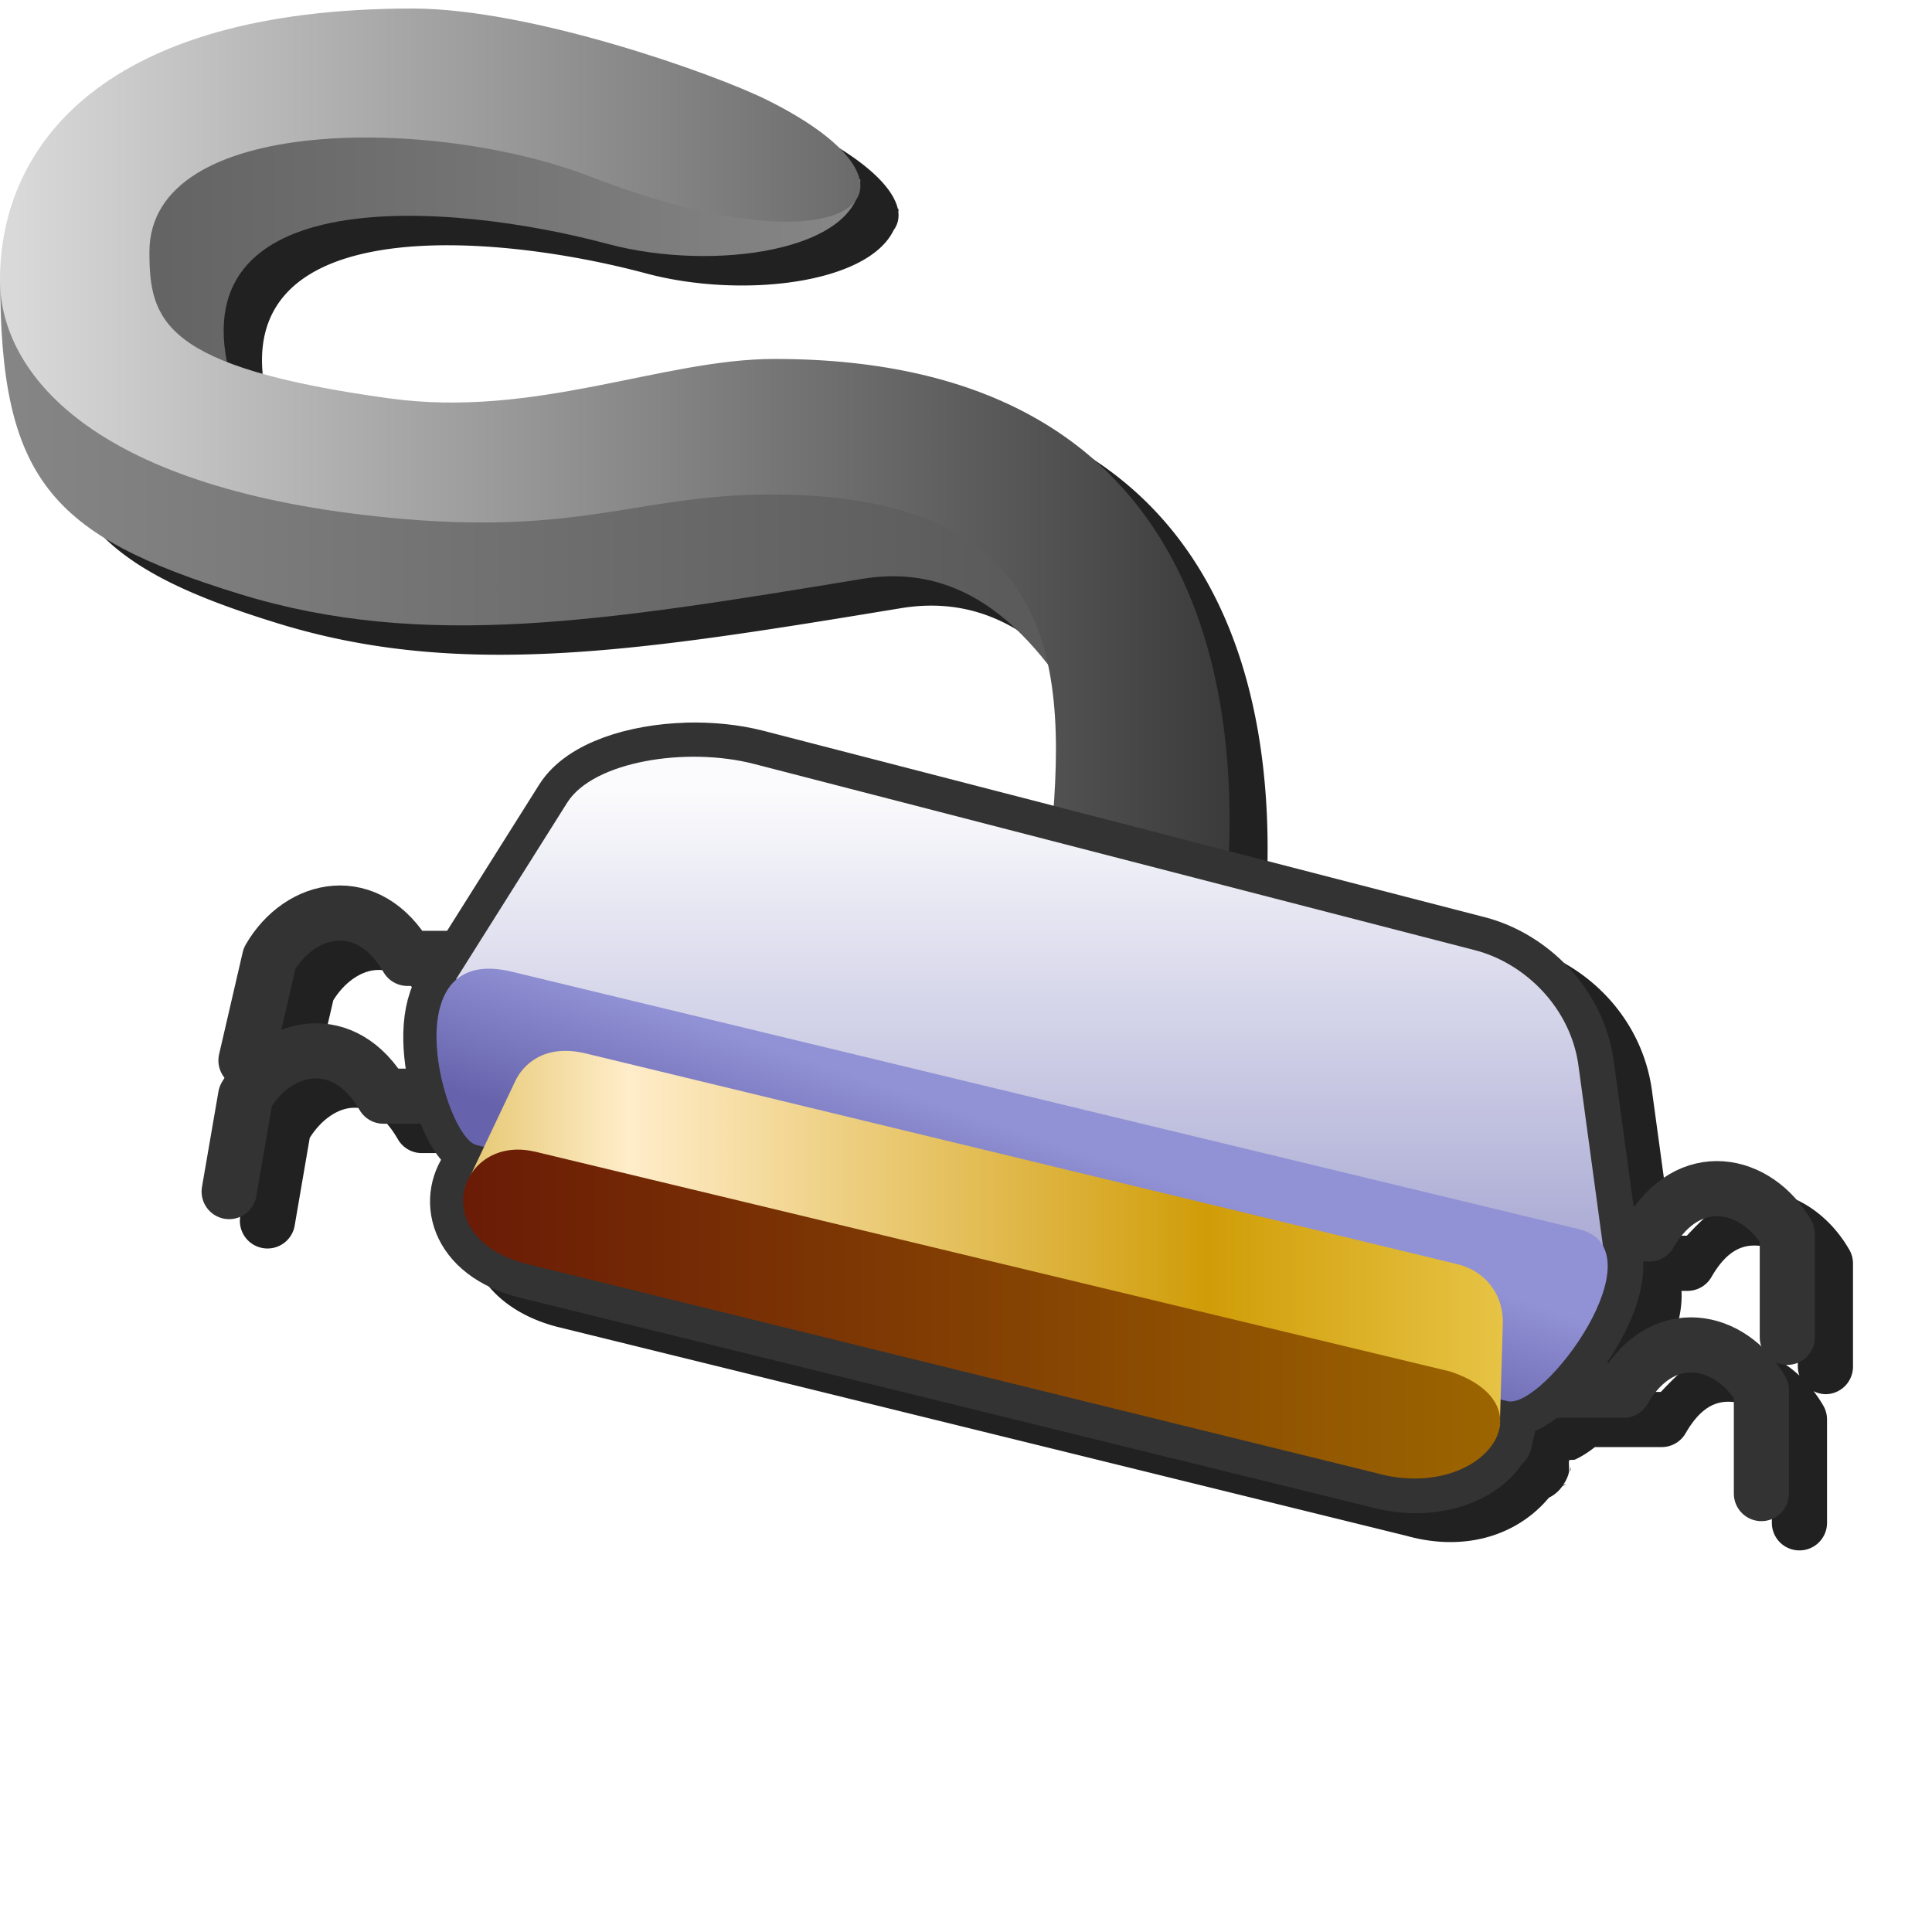<?xml version="1.0" encoding="UTF-8" standalone="no"?>
<svg
   width="256"
   height="256"
   viewBox="0 0 256 256"
   version="1.1"
   id="svg8"
   inkscape:version="1.1.2 (0a00cf5339, 2022-02-04)"
   sodipodi:docname="parallel.svg"
   inkscape:export-filename="parallel.png"
   inkscape:export-xdpi="96"
   inkscape:export-ydpi="96"
   xmlns:inkscape="http://www.inkscape.org/namespaces/inkscape"
   xmlns:sodipodi="http://sodipodi.sourceforge.net/DTD/sodipodi-0.dtd"
   xmlns:xlink="http://www.w3.org/1999/xlink"
   xmlns="http://www.w3.org/2000/svg"
   xmlns:svg="http://www.w3.org/2000/svg"
   xmlns:rdf="http://www.w3.org/1999/02/22-rdf-syntax-ns#"
   xmlns:cc="http://creativecommons.org/ns#"
   xmlns:dc="http://purl.org/dc/elements/1.1/">
  <defs
     id="defs2">
    <linearGradient
       inkscape:collect="always"
       id="linearGradient169255">
      <stop
         style="stop-color:#5b5b5b;stop-opacity:1"
         offset="0"
         id="stop169251" />
      <stop
         style="stop-color:#868686;stop-opacity:1"
         offset="1"
         id="stop169253" />
    </linearGradient>
    <linearGradient
       inkscape:collect="always"
       id="linearGradient157573">
      <stop
         style="stop-color:#646464;stop-opacity:1"
         offset="0"
         id="stop157569" />
      <stop
         style="stop-color:#868686;stop-opacity:1"
         offset="1"
         id="stop157571" />
    </linearGradient>
    <linearGradient
       inkscape:collect="always"
       id="linearGradient138919">
      <stop
         style="stop-color:#d9d9d9;stop-opacity:1"
         offset="0"
         id="stop138915" />
      <stop
         style="stop-color:#383838;stop-opacity:1"
         offset="1"
         id="stop138917" />
    </linearGradient>
    <linearGradient
       inkscape:collect="always"
       id="linearGradient56172">
      <stop
         style="stop-color:#e6c873;stop-opacity:1"
         offset="0"
         id="stop56168" />
      <stop
         style="stop-color:#ffedca;stop-opacity:1"
         offset="0.15"
         id="stop71951" />
      <stop
         style="stop-color:#d09d08;stop-opacity:1"
         offset="0.694"
         id="stop72083" />
      <stop
         style="stop-color:#e9c74b;stop-opacity:1"
         offset="1"
         id="stop56170" />
    </linearGradient>
    <linearGradient
       inkscape:collect="always"
       id="linearGradient36155">
      <stop
         style="stop-color:#6a1b06;stop-opacity:1"
         offset="0"
         id="stop36151" />
      <stop
         style="stop-color:#9c6500;stop-opacity:1"
         offset="1"
         id="stop36153" />
    </linearGradient>
    <linearGradient
       inkscape:collect="always"
       id="linearGradient18619">
      <stop
         style="stop-color:#6663ac;stop-opacity:1"
         offset="0"
         id="stop18615" />
      <stop
         style="stop-color:#9191d5;stop-opacity:1"
         offset="1"
         id="stop18617" />
    </linearGradient>
    <linearGradient
       inkscape:collect="always"
       id="linearGradient2249">
      <stop
         style="stop-color:#a6a6d2;stop-opacity:1"
         offset="0"
         id="stop2245" />
      <stop
         style="stop-color:#fbfbfd;stop-opacity:1"
         offset="1"
         id="stop2247" />
    </linearGradient>
    <linearGradient
       inkscape:collect="always"
       xlink:href="#linearGradient2249"
       id="linearGradient2251"
       x1="-77.432"
       y1="148"
       x2="-77.432"
       y2="141"
       gradientUnits="userSpaceOnUse"
       gradientTransform="translate(11.154,6.54)" />
    <linearGradient
       inkscape:collect="always"
       xlink:href="#linearGradient18619"
       id="linearGradient18621"
       x1="-65.993"
       y1="144.953"
       x2="-65.325"
       y2="142.973"
       gradientUnits="userSpaceOnUse"
       gradientTransform="translate(2.296,8.885)" />
    <linearGradient
       inkscape:collect="always"
       xlink:href="#linearGradient36155"
       id="linearGradient36157"
       x1="-69.326"
       y1="155.257"
       x2="-54.245"
       y2="155.257"
       gradientUnits="userSpaceOnUse"
       gradientTransform="translate(0,-0.076)" />
    <linearGradient
       inkscape:collect="always"
       xlink:href="#linearGradient56172"
       id="linearGradient56174"
       x1="-69.194"
       y1="154.014"
       x2="-53.791"
       y2="154.014"
       gradientUnits="userSpaceOnUse" />
    <linearGradient
       inkscape:collect="always"
       xlink:href="#linearGradient138919"
       id="linearGradient138921"
       x1="-97.243"
       y1="132.964"
       x2="-79.326"
       y2="132.964"
       gradientUnits="userSpaceOnUse" />
    <linearGradient
       inkscape:collect="always"
       xlink:href="#linearGradient157573"
       id="linearGradient157575"
       x1="-112.459"
       y1="132.25"
       x2="-102.432"
       y2="132.25"
       gradientUnits="userSpaceOnUse"
       gradientTransform="translate(17.356,-5.7)" />
    <linearGradient
       inkscape:collect="always"
       xlink:href="#linearGradient169255"
       id="linearGradient165468"
       x1="-82.932"
       y1="132"
       x2="-97.54"
       y2="132"
       gradientUnits="userSpaceOnUse"
       gradientTransform="translate(0,-0.251)" />
    <filter
       inkscape:collect="always"
       style="color-interpolation-filters:sRGB"
       id="filter4544"
       x="-0.044"
       y="-0.053"
       width="1.088"
       height="1.106">
      <feGaussianBlur
         inkscape:collect="always"
         stdDeviation="4.409"
         id="feGaussianBlur4546" />
    </filter>
  </defs>
  <sodipodi:namedview
     inkscape:guide-bbox="true"
     id="base"
     pagecolor="#ffffff"
     bordercolor="#666666"
     borderopacity="1.0"
     inkscape:pageopacity="0.0"
     inkscape:pageshadow="2"
     inkscape:zoom="0.45787492"
     inkscape:cx="-1601.9659"
     inkscape:cy="275.18432"
     inkscape:document-units="px"
     inkscape:current-layer="layer1"
     inkscape:document-rotation="0"
     showgrid="false"
     units="px"
     inkscape:window-width="3840"
     inkscape:window-height="2043"
     inkscape:window-x="3840"
     inkscape:window-y="0"
     inkscape:window-maximized="1"
     inkscape:snap-bbox="true"
     inkscape:bbox-nodes="true"
     fit-margin-top="0"
     fit-margin-left="0"
     fit-margin-right="0"
     fit-margin-bottom="0"
     inkscape:bbox-paths="false"
     inkscape:snap-global="false"
     showguides="false"
     inkscape:pagecheckerboard="0"
     inkscape:snap-grids="true"
     inkscape:object-paths="true"
     inkscape:snap-smooth-nodes="false">
    <inkscape:grid
       type="xygrid"
       id="grid1504"
       originx="0"
       originy="0" />
    <inkscape:grid
       type="xygrid"
       id="grid1507"
       spacingx="0.5"
       spacingy="0.5"
       originx="0"
       originy="0" />
  </sodipodi:namedview>
  <g
     inkscape:label="Layer 1"
     inkscape:groupmode="layer"
     id="layer1"
     transform="translate(-12.568)">
    <path
       id="path4274"
       style="fill:#212121;fill-opacity:1;stroke:none;stroke-width:9.128px;stroke-linecap:butt;stroke-linejoin:miter;stroke-opacity:1;filter:url(#filter4544)"
       d="m 72.3,5.027 c -41.077,-1e-7 -54.642,18.234 -54.65,35.969 -1.11e-4,0.25 0.035,0.51 0.045,0.764 0.155,25.68 6.86,33.19 31.715,40.844 24.348,7.497 48.242,3.629 82.539,-2.016 11.199,-1.843 18.879,4.126 24.539,11.375 1.239,5.756 1.223,12.168 0.762,18.691 l -38.389,-9.922 c -3.297,-0.852 -6.825,-1.188 -10.305,-1.088 -7.65,0.221 -15.467,1.872 -19.451,8.201 l -12.207,19.379 h -5.158 c -2.976,-3.15 -6.217,-6.234 -9.912,-5.973 -4.832,0.341 -9.084,3.408 -11.625,7.809 a 3.652,3.652 0 0 0 -0.393,0.998 l -3.137,13.533 a 3.651,3.651 0 0 0 0.74,3.098 c -0.131,0.207 -0.262,0.414 -0.385,0.627 a 3.652,3.652 0 0 0 -0.445,1.195 L 44.409,161.152 a 3.651,3.651 0 0 0 2.977,4.225 3.651,3.651 0 0 0 4.227,-2.977 l 1.996,-11.625 c 1.507,-2.401 3.637,-3.84 5.545,-3.975 1.994,-0.141 4.07,0.581 6.133,4.154 a 3.652,3.652 0 0 0 3.154,1.836 h 4.939 c 0.257,0.63 0.528,1.24 0.818,1.818 0.546,1.087 1.137,2.08 1.926,3.012 0.186,0.221 0.657,0.365 0.873,0.59 -1.474,2.818 -2.824,5.928 -1.551,9.092 1.625,4.038 5.613,7.176 11.143,8.559 a 4.565,4.565 0 0 0 0.018,0 L 198.89,203.494 c 8.037,2.25 14.904,-0.225 18.916,-5.045 a 4.565,4.565 0 0 0 1.713,-1.426 c 0.115,-0.202 0.429,-0.219 0.533,-0.428 l -0.391,0.195 a 4.565,4.565 0 0 0 0.73,-1.443 c 0.2,-0.572 -0.002,-1.235 0.092,-1.855 0.23,-0.091 0.608,-0.008 0.818,-0.105 0.961,-0.447 1.794,-1.017 2.604,-1.641 h 8.842 a 3.652,3.652 0 0 0 3.174,-1.836 c 2.063,-3.573 4.122,-4.295 6.115,-4.154 1.822,0.129 3.816,1.598 5.312,3.797 v 12.23 a 3.651,3.651 0 0 0 3.656,3.654 3.651,3.651 0 0 0 3.654,-3.654 V 188.089 a 3.652,3.652 0 0 0 -0.482,-1.818 c -0.392,-0.68 -0.829,-1.323 -1.299,-1.934 a 3.651,3.651 0 0 0 1.566,0.4 3.651,3.651 0 0 0 3.656,-3.654 v -13.691 a 3.652,3.652 0 0 0 -0.5,-1.818 c -2.541,-4.4 -6.774,-7.469 -11.605,-7.811 -3.695,-0.261 -6.938,2.823 -9.914,5.973 h -1.996 l -2.584,-18.932 c -1.234,-9.989 -8.771,-17.223 -17.098,-19.381 h -0.019 L 180.452,116.652 c 1.021,-26.296 -6.873,-65.205 -60.172,-65.205 -14.912,0 -31.643,7.905 -51.082,5.225 C 59.217,55.295 52.412,53.689 47.71,51.832 43.045,28.029 77.881,30.79 98.177,36.228 c 12.482,3.345 29.339,1.457 32.803,-5.732 0.516,-0.693 0.724,-1.498 0.623,-2.387 0.009,-0.139 0.025,-0.276 0.025,-0.418 l -0.094,-0.01 c -0.643,-2.928 -4.53,-6.69 -12.184,-10.506 C 112.452,13.736 88.038,5.027 72.3,5.027 Z m -9.205,123.508 c 1.758,0.093 3.558,1.035 5.363,4.162 a 3.652,3.652 0 0 0 3.174,1.838 h 1.236 c -0.788,1.274 -1.431,2.582 -1.611,3.957 -0.309,2.356 -0.193,4.714 0.152,6.988 h -2.844 c -2.977,-3.152 -6.233,-6.234 -9.93,-5.973 -1.288,0.091 -2.532,0.382 -3.715,0.834 l 1.807,-7.787 c 1.508,-2.445 3.689,-3.876 5.615,-4.012 0.249,-0.018 0.501,-0.021 0.752,-0.008 z m 181.631,36.514 c 0.252,-0.013 0.503,-0.01 0.752,0.008 1.822,0.129 3.816,1.598 5.312,3.797 v 12.23 a 3.651,3.651 0 0 0 0.207,1.188 c -2.352,-2.18 -5.271,-3.584 -8.443,-3.809 -3.695,-0.261 -6.936,2.823 -9.912,5.973 h -2.078 c 1.693,-2.49 3.158,-5.199 4.039,-8.057 0.515,-1.673 0.875,-3.484 0.771,-5.332 h 0.814 a 3.652,3.652 0 0 0 3.156,-1.836 c 1.805,-3.127 3.62,-4.07 5.381,-4.162 z m -24.012,29.299 -0.143,0.678 a 4.565,4.565 0 0 0 0.125,-0.248 z" />
    <g
       inkscape:label="Layer 1"
       id="layer1-1"
       transform="matrix(1.653,0,0,1.653,-167.677,-85.589)">
      <g
         id="g177568"
         transform="matrix(5.523,0,0,5.523,786.646,-589.985)">
        <g
           id="g175380"
           transform="translate(-25.234,-7.15)">
          <path
             style="opacity:1;fill:url(#linearGradient157575);fill-opacity:1;stroke:none;stroke-width:1px;stroke-linecap:butt;stroke-linejoin:miter;stroke-opacity:1"
             d="m -84.967,125.954 c 0,1.038 -2.134,1.345 -3.665,0.935 -2.296,-0.615 -6.291,-0.918 -5.465,1.974 l -1.173,-0.127 -0.306,-3.937 z"
             id="path136886"
             sodipodi:nodetypes="cscccc" />
          <path
             style="opacity:1;fill:url(#linearGradient165468);fill-opacity:1;stroke:none;stroke-width:1px;stroke-linecap:butt;stroke-linejoin:miter;stroke-opacity:1"
             d="m -97.451,127.398 c 0,2.895 0.721,3.724 3.476,4.572 2.667,0.821 5.285,0.398 9.042,-0.221 1.866,-0.307 2.844,1.363 3.5,2.5 l -0.5,-3.5 -6,-1.5 4.02,-0.332 -6.5,1 -2.978,-0.466 z"
             id="path137850"
             sodipodi:nodetypes="cssccccccc" />
          <path
             style="opacity:1;fill:url(#linearGradient138921);fill-opacity:1;stroke:none;stroke-width:1px;stroke-linecap:butt;stroke-linejoin:miter;stroke-opacity:1"
             d="m -82.241,135.933 c 0.276,-2.615 0.4,-5.408 -4.024,-5.408 -1.996,0 -2.821,0.657 -5.876,0.301 -4.142,-0.482 -5.313,-2.163 -5.313,-3.414 8.7e-4,-1.943 1.487,-3.94 5.987,-3.94 1.724,0 4.399,0.954 5.154,1.331 2.632,1.312 1.214,2.57 -2.581,1.105 -2.237,-0.864 -6.391,-0.904 -6.391,1.096 0,1 0.192,1.673 3.477,2.126 2.13,0.294 3.963,-0.572 5.596,-0.572 6.367,0 6.823,5.073 6.544,7.891 z"
             id="path135256"
             sodipodi:nodetypes="cssssssssscc" />
        </g>
        <g
           id="g176994"
           transform="translate(0.146,0.036)">
          <path
             style="fill:none;stroke:#333333;stroke-width:0.8;stroke-linecap:round;stroke-linejoin:round;stroke-miterlimit:4;stroke-dasharray:none;stroke-opacity:1"
             d="m -115.269,132.072 h -2 c -0.566,-0.98 -1.556,-0.768 -2,0 l -0.239,1.385"
             id="path106228-6"
             sodipodi:nodetypes="cccc" />
          <path
             style="fill:none;stroke:#333333;stroke-width:0.8;stroke-linecap:round;stroke-linejoin:round;stroke-miterlimit:4;stroke-dasharray:none;stroke-opacity:1"
             d="m -114.921,130.072 h -2 c -0.566,-0.98 -1.556,-0.768 -2,0 l -0.343,1.482"
             id="path106228"
             sodipodi:nodetypes="cccc" />
          <path
             style="fill:none;stroke:#333333;stroke-width:0.8;stroke-linecap:round;stroke-linejoin:round;stroke-miterlimit:4;stroke-dasharray:none;stroke-opacity:1"
             d="m -101.269,136.34 h 2 c 0.566,-0.98 1.556,-0.768 2,0 v 1.5"
             id="path106228-6-7"
             sodipodi:nodetypes="cccc" />
          <path
             style="fill:none;stroke:#333333;stroke-width:0.8;stroke-linecap:round;stroke-linejoin:round;stroke-miterlimit:4;stroke-dasharray:none;stroke-opacity:1"
             d="m -100.893,134.072 h 2 c 0.566,-0.98 1.556,-0.768 2,0 v 1.5"
             id="path106228-5"
             sodipodi:nodetypes="cccc" />
          <path
             id="path135020"
             style="fill:none;fill-opacity:1;stroke:#333333;stroke-width:1px;stroke-linecap:round;stroke-linejoin:round;stroke-opacity:1"
             d="m -112.861,127.151 c -0.744,0.021 -1.464,0.253 -1.723,0.664 l -1.615,2.564 0.01,0.002 c -0.639,0.54 -0.083,2.312 0.287,2.404 l 0.129,0.031 -0.137,0.303 c -0.352,0.403 -0.242,1.147 0.75,1.395 l 12.316,3.031 c 0.836,0.234 1.529,-0.082 1.736,-0.498 l 0.018,0.004 0.002,-0.047 c 0.05,-0.121 0.06,-0.249 0.019,-0.373 l 0.008,-0.158 0.121,0.029 c 0.454,0.113 1.762,-1.568 1.391,-2.248 l -0.354,-2.592 c -0.106,-0.871 -0.789,-1.518 -1.504,-1.703 l -10.467,-2.705 c -0.307,-0.079 -0.65,-0.113 -0.988,-0.104 z" />
        </g>
        <g
           id="g106999"
           transform="translate(-46.669,-19.862)">
          <path
             style="opacity:1;fill:url(#linearGradient2251);fill-opacity:1;stroke:none;stroke-width:1px;stroke-linecap:butt;stroke-linejoin:miter;stroke-opacity:1"
             d="m -69.401,150.274 1.615,-2.565 c 0.377,-0.598 1.728,-0.815 2.711,-0.561 l 10.466,2.704 c 0.715,0.185 1.398,0.833 1.504,1.704 l 0.384,2.825 z"
             id="path897"
             sodipodi:nodetypes="csssscc" />
          <path
             style="opacity:1;fill:url(#linearGradient18621);fill-opacity:1;stroke:none;stroke-width:1px;stroke-linecap:butt;stroke-linejoin:miter;stroke-opacity:1"
             d="m -69.104,152.679 c -0.469,-0.117 -1.24,-2.939 0.512,-2.516 l 15.483,3.736 c 1.211,0.292 -0.501,2.629 -1.033,2.497 z"
             id="path17604"
             sodipodi:nodetypes="sssss" />
          <path
             style="opacity:1;fill:url(#linearGradient56174);fill-opacity:1;stroke:none;stroke-width:1px;stroke-linecap:butt;stroke-linejoin:miter;stroke-opacity:1"
             d="m -69.263,153.275 0.725,-1.529 c 0.106,-0.222 0.409,-0.544 1.021,-0.396 l 12.649,3.058 c 0.4,0.097 0.683,0.436 0.66,0.893 l -0.043,1.463 z"
             id="path16995"
             sodipodi:nodetypes="csssscc" />
          <path
             style="opacity:1;fill:url(#linearGradient36157);fill-opacity:1;stroke:none;stroke-width:1px;stroke-linecap:butt;stroke-linejoin:miter;stroke-opacity:1"
             d="m -68.263,152.773 13.291,3.193 c 1.5,0.5 0.449,1.9 -1.074,1.474 l -12.317,-3.032 c -1.5,-0.375 -0.99,-1.886 0.099,-1.634 z"
             id="path14937"
             sodipodi:nodetypes="cccccc" />
        </g>
      </g>
    </g>
  </g>
</svg>
